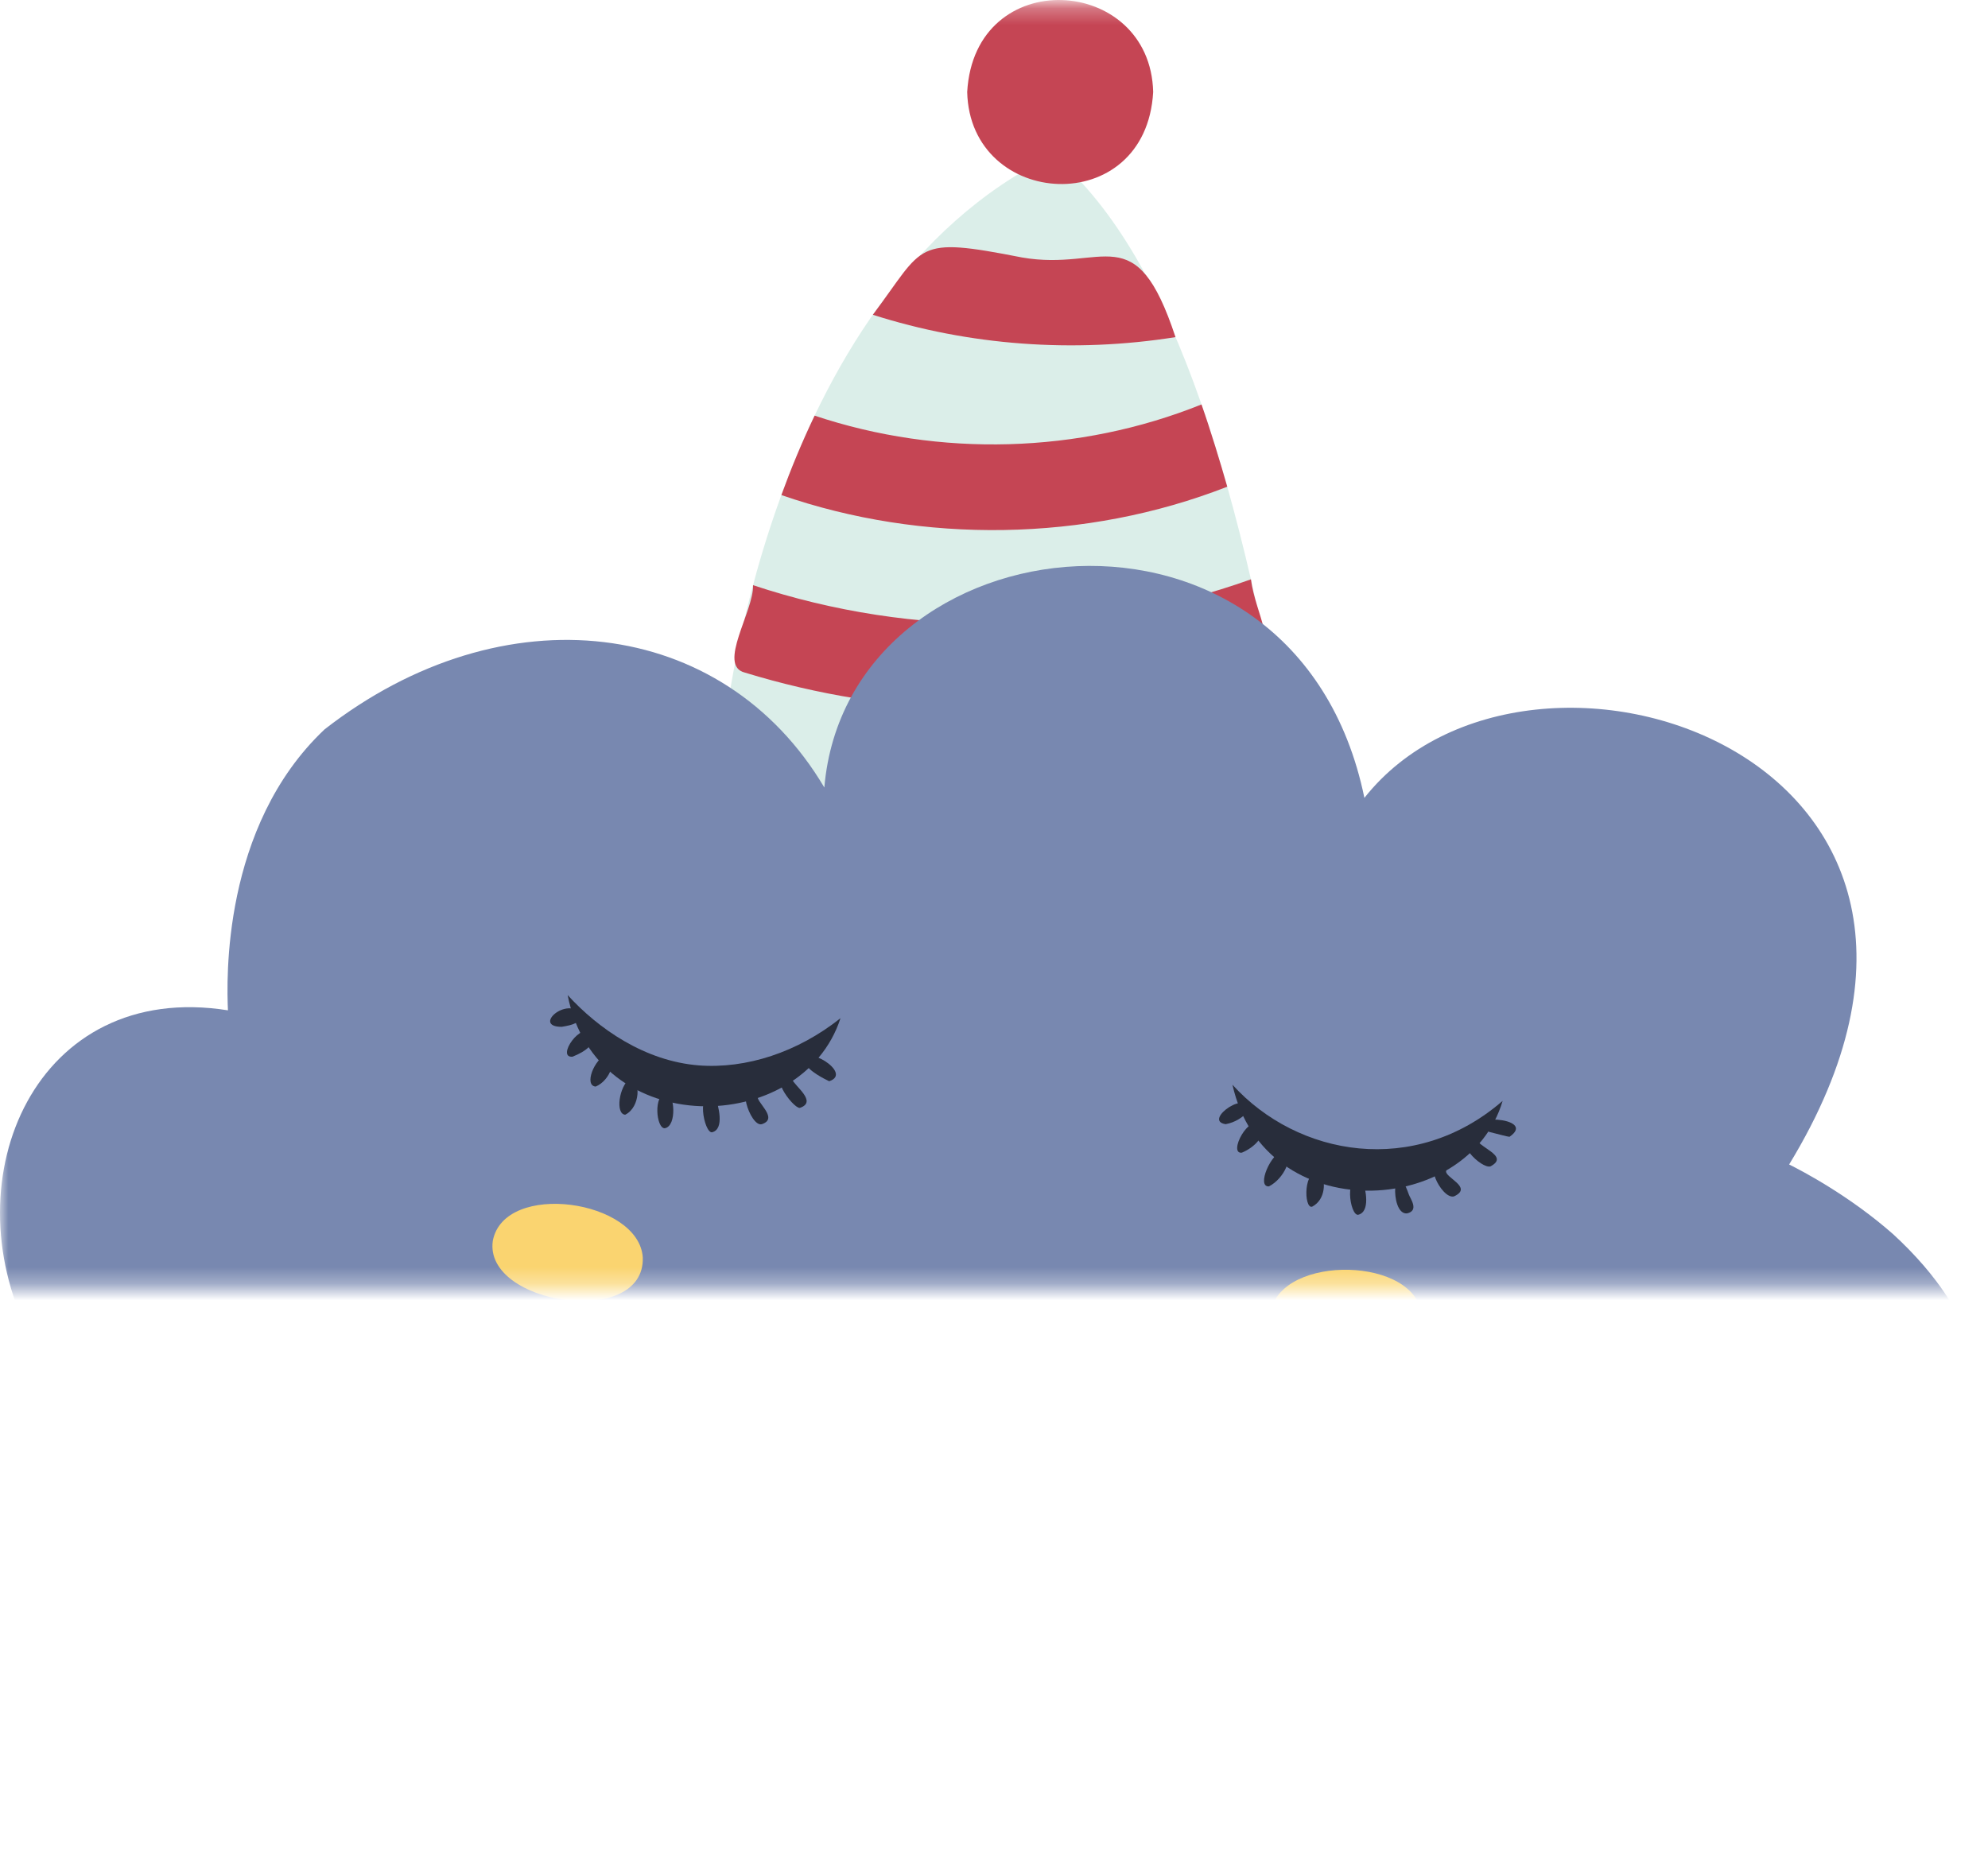 <svg width="120" height="112" viewBox="0 0 120 112" fill="none" xmlns="http://www.w3.org/2000/svg">
<mask id="mask0_1_3073" style="mask-type:alpha" maskUnits="userSpaceOnUse" x="0" y="0" width="120" height="78">
<path fill-rule="evenodd" clip-rule="evenodd" d="M0 0.27H119.558V77.684H0V0.27Z" fill="white"/>
</mask>
<g mask="url(#mask0_1_3073)">
<path fill-rule="evenodd" clip-rule="evenodd" d="M77.86 47.005C75.077 30.3 71.048 15.63 63.563 9.369C46.005 17.86 43.63 44.879 43.63 44.879L45.717 57.08L70.76 55.64L77.86 47.005Z" fill="#DBEEE9"/>
<path fill-rule="evenodd" clip-rule="evenodd" d="M49.172 25.092C48.404 26.698 47.741 28.311 47.166 29.886C55.662 32.833 65.523 32.734 74.08 29.382C73.682 27.987 73.073 25.976 72.524 24.416C65.13 27.392 56.719 27.613 49.172 25.092Z" fill="#C54554"/>
<path fill-rule="evenodd" clip-rule="evenodd" d="M52.688 19.002C58.477 20.855 64.801 21.33 70.956 20.352C68.526 12.992 66.661 16.413 61.686 15.542C55.12 14.255 55.858 14.779 52.688 19.002" fill="#C54554"/>
<path fill-rule="evenodd" clip-rule="evenodd" d="M45.454 35.326C45.52 36.867 43.273 40.184 44.96 40.603C49.383 41.957 53.859 42.671 58.561 42.814C81.146 41.963 76.076 39.316 75.509 34.974C65.884 38.413 55.164 38.553 45.454 35.326" fill="#C54554"/>
<path fill-rule="evenodd" clip-rule="evenodd" d="M58.382 5.555C58.818 -2.173 69.439 -1.523 69.608 5.555C69.172 13.283 58.551 12.633 58.382 5.555Z" fill="#C54554"/>
<path fill-rule="evenodd" clip-rule="evenodd" d="M114.28 74.512C111.639 72.184 108.789 70.692 107.996 70.298C123.019 45.627 92.305 35.572 82.358 48.167C78.211 28.036 51.145 31.207 49.759 47.541C43.662 37.24 30.41 35.603 19.593 44.03C13.367 49.906 13.684 59.242 13.759 60.992C2.178 59.151 -2.963 71.054 1.727 80.48C4.636 86.304 14.446 87.961 16.271 87.884C10.423 99.5 15.588 112.676 32.178 109.667C40.286 107.378 45.207 98.971 46.507 96.571C47.721 108.007 56.63 114.546 69.514 110.248C76.449 107.352 79.62 100.667 80.541 98.524C84.918 116.968 108.424 109.539 107.578 96.013C117.426 94.55 125.129 84.497 114.28 74.512" fill="#7888B0"/>
<path fill-rule="evenodd" clip-rule="evenodd" d="M34.264 60.071C36.109 62.093 38.919 64.062 42.192 64.317C42.174 64.316 42.24 64.321 42.154 64.315C45.055 64.54 48.153 63.518 50.734 61.468C48.408 68.641 35.98 68.922 34.264 60.071" fill="#282D3B"/>
<path fill-rule="evenodd" clip-rule="evenodd" d="M74.394 65.485C78.337 69.831 85.4 71.061 90.702 66.458C88.621 73.527 76.335 74.171 74.394 65.485Z" fill="#282D3B"/>
<path fill-rule="evenodd" clip-rule="evenodd" d="M76.675 79.526C76.798 75.801 85.083 75.721 85.782 79.158C86.427 83.451 76.699 83.381 76.675 79.526Z" fill="#FAD470"/>
<path fill-rule="evenodd" clip-rule="evenodd" d="M29.748 74.902C30.448 71.258 38.58 72.432 38.8 75.915C38.937 80.224 29.174 78.775 29.748 74.902Z" fill="#FAD470"/>
<path fill-rule="evenodd" clip-rule="evenodd" d="M89.979 70.408C89.448 70.619 87.476 68.681 89.05 68.63C89.123 69.273 91.177 69.755 89.979 70.408Z" fill="#282D3B"/>
<path fill-rule="evenodd" clip-rule="evenodd" d="M91.117 68.627C91.007 68.626 90.418 68.459 89.877 68.328C87.817 67.21 92.911 67.393 91.117 68.627Z" fill="#282D3B"/>
<path fill-rule="evenodd" clip-rule="evenodd" d="M33.906 61.988C32.117 61.989 34.223 60.091 35.138 61.239C35.018 61.753 34.628 61.867 33.906 61.988Z" fill="#282D3B"/>
<path fill-rule="evenodd" clip-rule="evenodd" d="M34.559 63.791C33.542 63.878 35.087 61.576 35.834 62.382C35.955 63.014 35.378 63.466 34.559 63.791Z" fill="#282D3B"/>
<path fill-rule="evenodd" clip-rule="evenodd" d="M35.957 65.594C35.244 65.546 35.842 63.944 36.67 63.603C37.288 63.87 36.853 65.221 35.957 65.594Z" fill="#282D3B"/>
<path fill-rule="evenodd" clip-rule="evenodd" d="M37.74 67.294C37.143 67.263 37.34 65.599 38.058 65.067C38.67 65.193 38.675 66.831 37.74 67.294Z" fill="#282D3B"/>
<path fill-rule="evenodd" clip-rule="evenodd" d="M40.123 68.112C39.613 68.125 39.414 66.083 40.227 65.967C40.707 65.981 40.888 67.984 40.123 68.112Z" fill="#282D3B"/>
<path fill-rule="evenodd" clip-rule="evenodd" d="M42.977 68.355C42.496 68.406 41.957 65.668 43.181 66.23C43.343 66.684 43.77 68.169 42.977 68.355Z" fill="#282D3B"/>
<path fill-rule="evenodd" clip-rule="evenodd" d="M45.984 67.866C45.262 68.061 44.304 64.921 45.747 66.159C45.567 66.488 47.057 67.514 45.984 67.866Z" fill="#282D3B"/>
<path fill-rule="evenodd" clip-rule="evenodd" d="M48.274 66.884C47.819 66.88 46.162 64.55 47.806 65.14C47.944 65.558 49.381 66.514 48.274 66.884Z" fill="#282D3B"/>
<path fill-rule="evenodd" clip-rule="evenodd" d="M50.052 65.273C49.758 65.129 48.801 64.664 48.593 64.162C48.364 62.914 51.562 64.769 50.052 65.273Z" fill="#282D3B"/>
<path fill-rule="evenodd" clip-rule="evenodd" d="M73.981 67.866C72.517 67.634 75.625 65.553 75.187 67.243C75.004 67.433 74.574 67.758 73.981 67.866Z" fill="#282D3B"/>
<path fill-rule="evenodd" clip-rule="evenodd" d="M74.964 69.584C74.11 69.705 75.364 67.147 76.232 67.91C76.385 68.566 75.749 69.255 74.964 69.584Z" fill="#282D3B"/>
<path fill-rule="evenodd" clip-rule="evenodd" d="M76.594 71.621C75.836 71.666 76.686 69.61 77.523 69.408C78.13 69.785 77.52 71.154 76.594 71.621Z" fill="#282D3B"/>
<path fill-rule="evenodd" clip-rule="evenodd" d="M79.205 72.845C78.688 73.008 78.658 70.438 79.708 70.788C80.025 71.238 80.052 72.401 79.205 72.845Z" fill="#282D3B"/>
<path fill-rule="evenodd" clip-rule="evenodd" d="M81.981 73.335C81.472 73.401 81.088 70.677 82.278 71.312C82.416 71.766 82.744 73.147 81.981 73.335Z" fill="#282D3B"/>
<path fill-rule="evenodd" clip-rule="evenodd" d="M84.92 73.253C83.829 73.322 84.101 69.4 85.041 72.112C85.12 72.344 85.688 73.093 84.92 73.253Z" fill="#282D3B"/>
<path fill-rule="evenodd" clip-rule="evenodd" d="M87.76 72.227C86.971 72.411 85.742 69.67 87.298 70.67C87.143 71.072 88.974 71.672 87.76 72.227Z" fill="#282D3B"/>
</g>
</svg>
